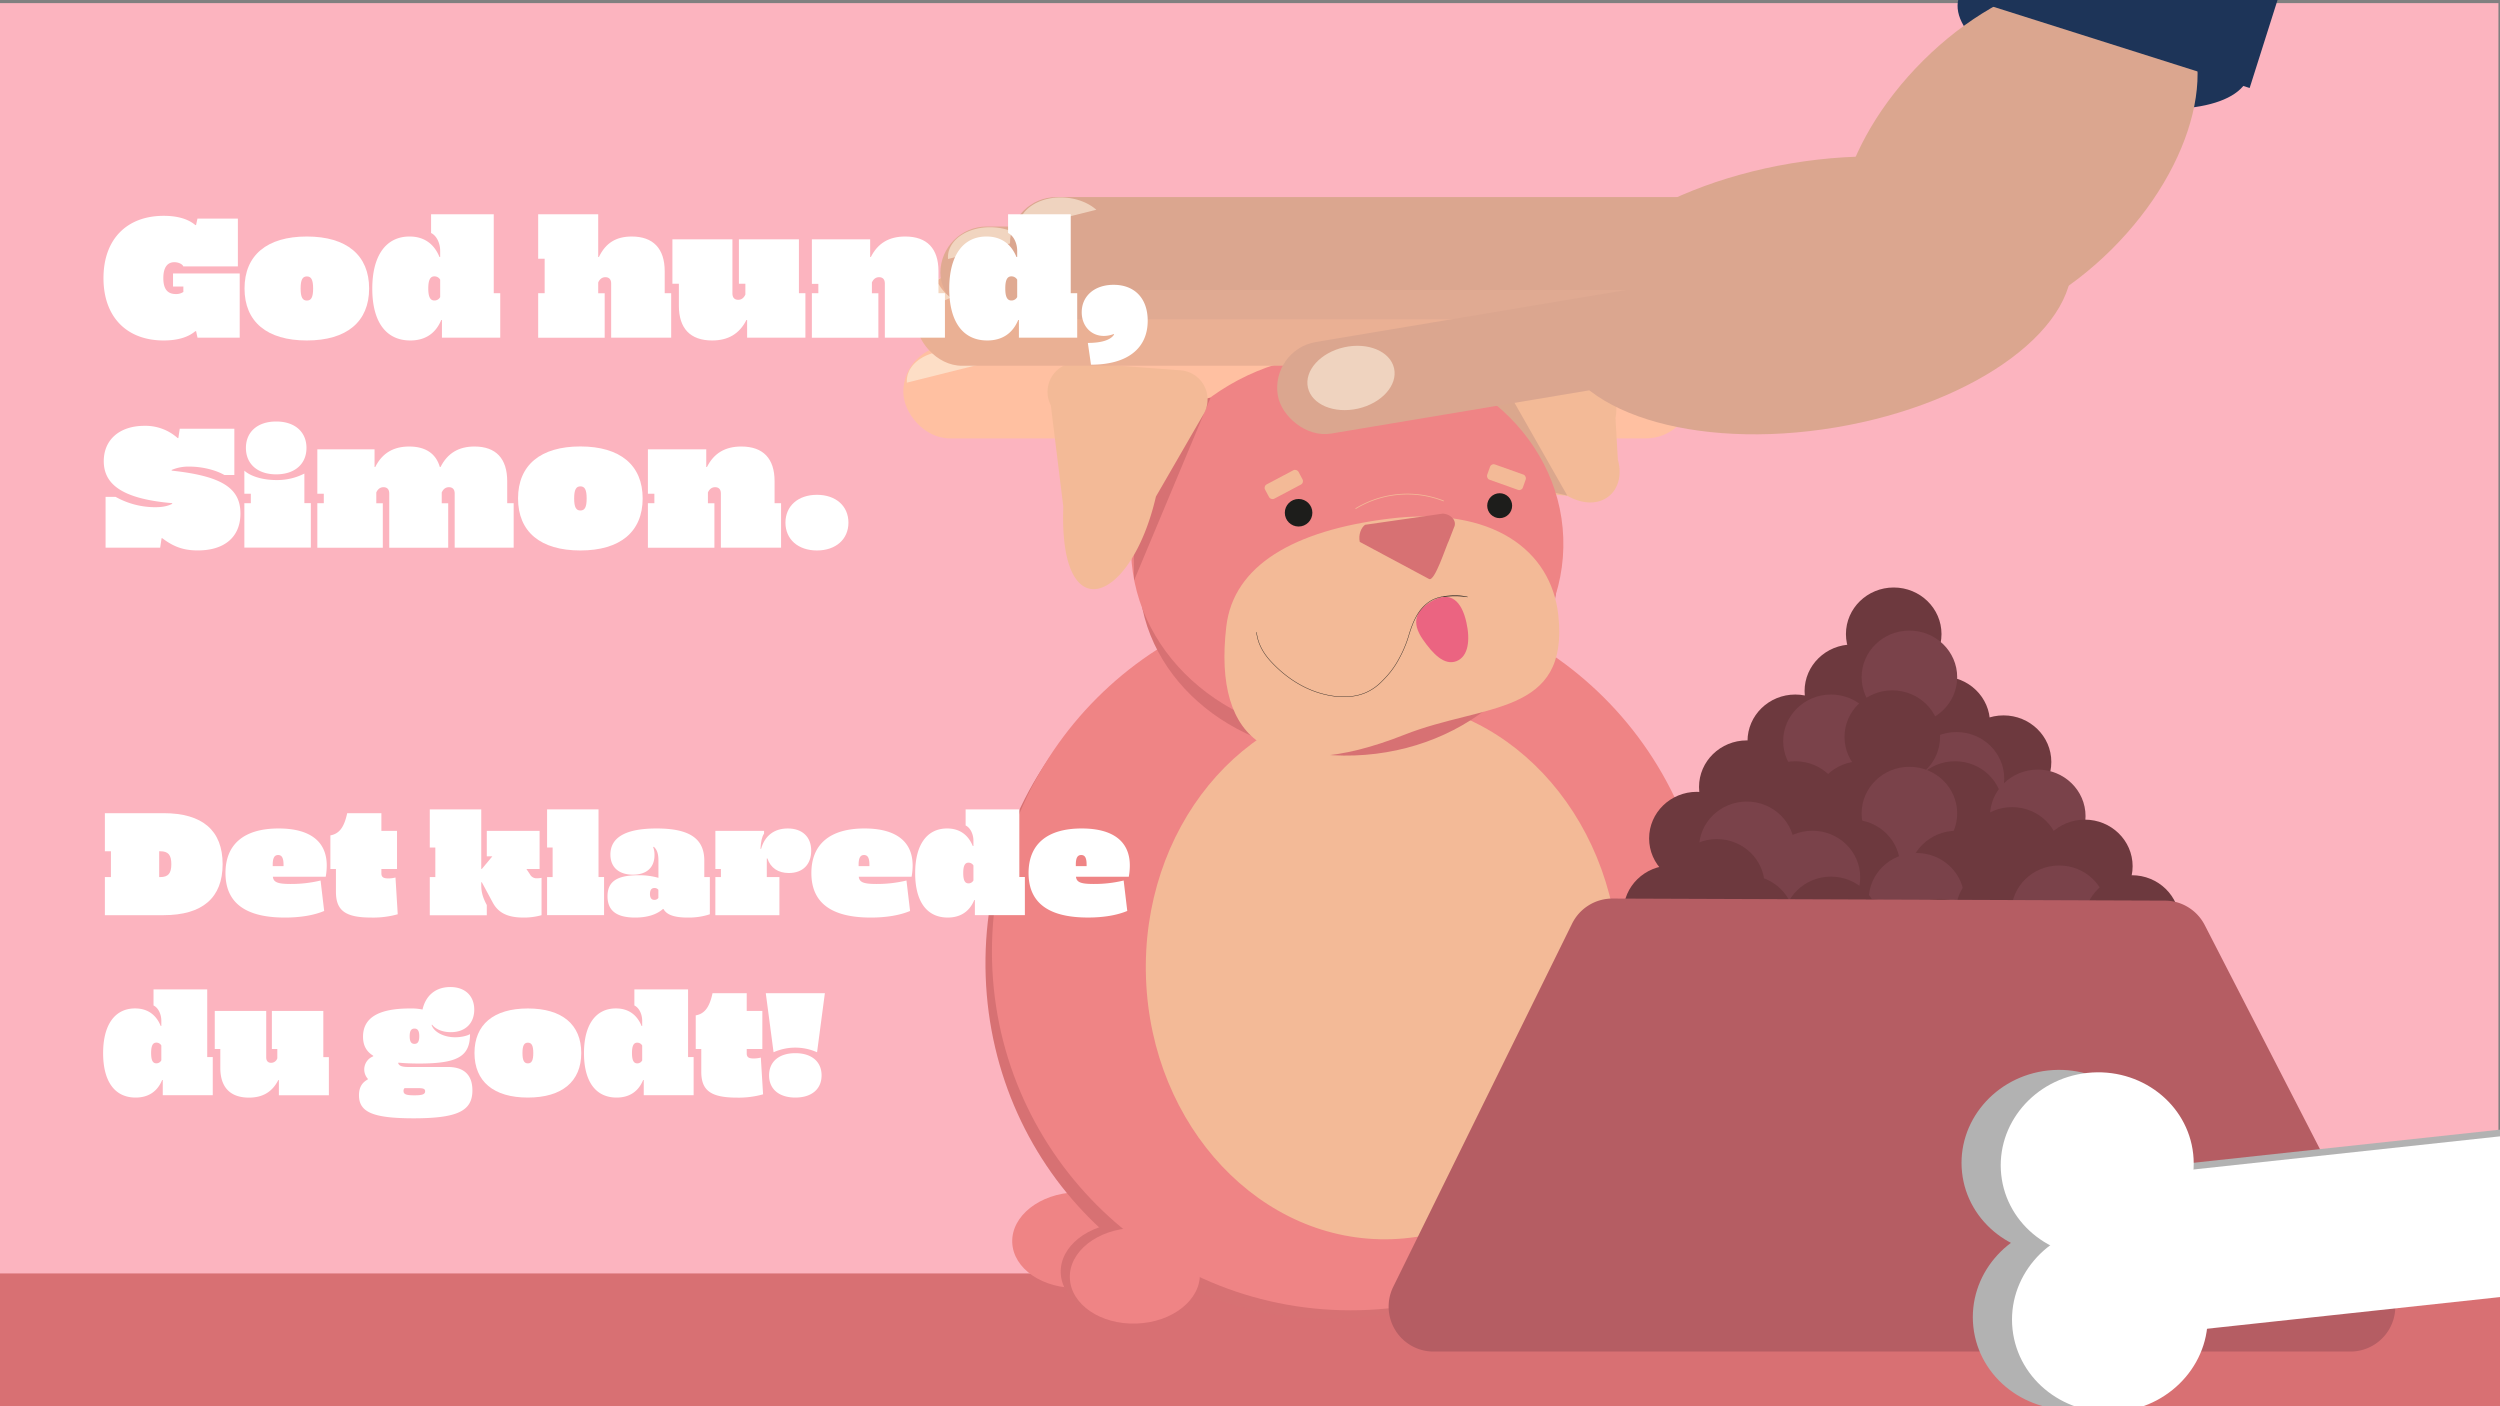 <svg xmlns="http://www.w3.org/2000/svg" width="1600" height="900" viewBox="0 0 1600 900">
  <rect x="0" y="0" width="1600" height="900" fill="#808080" stroke="none"/>
  <defs>
    <style>
      .cls-1 {
        fill: #fcb4bf;
      }

      .cls-2 {
        fill: #d87073;
      }

      .cls-3 {
        fill: #ffc0a1;
      }

      .cls-4 {
        fill: #fcf1e0;
        opacity: 0.6;
      }

      .cls-5 {
        fill: #f3ba97;
      }

      .cls-6 {
        fill: #ef8485;
      }

      .cls-7 {
        fill: #d77173;
      }

      .cls-8 {
        fill: #dba78d;
      }

      .cls-9 {
        fill: #1d1d1b;
      }

      .cls-10 {
        fill: #eb6481;
      }

      .cls-11, .cls-12 {
        fill: none;
        stroke-linecap: round;
        stroke-linejoin: round;
      }

      .cls-11 {
        stroke: #1d1d1b;
        stroke-width: 0.25px;
      }

      .cls-12 {
        stroke: #f3ba97;
        stroke-width: 0.5px;
      }

      .cls-13 {
        fill: #6d393e;
      }

      .cls-14 {
        fill: #7a424a;
      }

      .cls-15 {
        fill: #1d3458;
      }

      .cls-16 {
        fill: #eab094;
      }

      .cls-17 {
        fill: #dba68f;
      }

      .cls-18 {
        fill: #e0aa92;
      }

      .cls-19 {
        fill: #b55d63;
      }

      .cls-20 {
        fill: #b2b2b2;
      }

      .cls-21 {
        fill: #fff;
      }
    </style>
  </defs>
  <g id="Baggrundsfarve">
    <rect class="cls-1" x="-1" y="2" width="1600" height="900"/>
    <rect class="cls-2" x="-13" y="815" width="1653" height="89"/>
    <g>
      <rect class="cls-3" x="578.11" y="221.14" width="505.06" height="59.42" rx="29.71"/>
      <path class="cls-4" d="M580.41,244.9l49.64-12.43c-4.89-4.32-12.12-7.29-20.34-7.8-15.51-.95-28.63,7.23-29.31,18.27A16,16,0,0,0,580.41,244.9Z"/>
    </g>
    <g>
      <path class="cls-5" d="M963.46,214l-39.93,28c-7.82,6.95,3.62,13.1,7.54,22.8l13.71,33.9A24.74,24.74,0,0,0,969.72,314l33.42,3.33c21,11.79,38-2.6,32.29-23.21l-1.52-26.67c2.31-10.21-2.67-31.78-11.51-37.38l-29.25-18.55A24.74,24.74,0,0,0,963.46,214Z"/>
      <ellipse class="cls-6" cx="689.41" cy="793.68" rx="41.63" ry="30.6" transform="translate(-27.39 24.65) rotate(-2.01)"/>
      <ellipse class="cls-6" cx="1017.95" cy="794.22" rx="41.63" ry="30.6" transform="translate(-27.21 36.16) rotate(-2.01)"/>
      <ellipse class="cls-7" cx="850.41" cy="617.25" rx="219.72" ry="226.91" transform="translate(-21.11 30.18) rotate(-2.01)"/>
      <ellipse class="cls-7" cx="720.45" cy="813.17" rx="41.63" ry="30.6" transform="translate(-28.06 25.75) rotate(-2.01)"/>
      <ellipse class="cls-7" cx="977.22" cy="820.68" rx="41.63" ry="30.6" transform="translate(-28.16 34.75) rotate(-2.01)"/>
      <circle class="cls-6" cx="864.42" cy="609.02" r="229.58"/>
      <ellipse class="cls-5" cx="884.82" cy="620.71" rx="151.49" ry="172.49" transform="translate(-21.21 31.39) rotate(-2.01)"/>
      <ellipse class="cls-6" cx="726.28" cy="816.51" rx="41.63" ry="30.6" transform="translate(-28.17 25.96) rotate(-2.01)"/>
      <ellipse class="cls-6" cx="985.19" cy="820.41" rx="41.63" ry="30.6" transform="translate(-28.15 35.03) rotate(-2.01)"/>
      <ellipse class="cls-7" cx="862.83" cy="367.49" rx="133.87" ry="116.09" transform="translate(-12.35 30.47) rotate(-2.01)"/>
      <polygon class="cls-8" points="953.29 229.68 1003.05 317.14 868.89 287.19 953.29 229.68"/>
      <ellipse class="cls-6" cx="862.19" cy="349.09" rx="138.39" ry="123.05" transform="translate(-11.71 30.43) rotate(-2.01)"/>
      <polygon class="cls-7" points="774.81 254.42 725.76 371.59 725.18 266.76 774.81 254.42"/>
      <path class="cls-5" d="M672.52,259.37l8,64.91c-3,79.68,43.32,62.27,59.27-6.46l30-51.94A18.69,18.69,0,0,0,755.52,237l-65-4.86A18.69,18.69,0,0,0,672.52,259.37Z"/>
      <circle class="cls-9" cx="831.1" cy="328.16" r="8.82"/>
      <circle class="cls-9" cx="959.79" cy="323.64" r="7.98"/>
      <rect class="cls-5" x="809.51" y="304.86" width="24.24" height="10.37" rx="2.42" transform="translate(-49.52 420.98) rotate(-27.93)"/>
      <rect class="cls-5" x="952.04" y="300.15" width="24.24" height="10.37" rx="2.42" transform="translate(158.26 -305.69) rotate(19.6)"/>
      <path class="cls-5" d="M984.46,368.24c.3-9.73-13.82-24.72-41.15-32.22-21.92-6-22.94-4.4-31.37-2.2"/>
      <path class="cls-5" d="M997.3,393.53c7.19,64.83-47.73,56.62-98.47,76.7-83.57,33.09-122.72,5.25-114-69.25,4.61-39.19,43.3-61.45,103.92-69C955.25,323.7,992.71,352.2,997.3,393.53Z"/>
      <path class="cls-7" d="M923.48,328.7l-49.82,7.16c-2.47,1.74-4.43,6.32-3.42,10.95l44.36,23.75c3.64,1.93,10.84-21,12.69-24.56l3.24-8.34C932.55,333.78,929.33,329.24,923.48,328.7Z"/>
      <path class="cls-10" d="M932.16,423.13c-7.7,3-15-4.46-21.55-13.9-7.59-10.92-4.73-18.77,6.32-24.85,11.34-6.25,18.5.19,21.55,13.9C941,409.5,939.85,420.1,932.16,423.13Z"/>
      <path class="cls-11" d="M804.18,404.69c.84,7.4,4.43,13.53,9.42,18.9,8.24,8.85,18.45,16,30,19.66,10.57,3.38,23.29,4.33,33.27-1.36a32.46,32.46,0,0,0,6.84-5.13c1.26-1.25,2.51-2.51,3.7-3.83a54.48,54.48,0,0,0,8-11.43,74.47,74.47,0,0,0,5.73-13.25c2.66-9,6-18.48,14.39-23.6,4.73-2.87,10.19-3.28,15.57-3.54a38.21,38.21,0,0,1,8.1.95,51.42,51.42,0,0,0-15.32-.11"/>
      <path class="cls-12" d="M867.71,325.46a63.52,63.52,0,0,1,56.1-4.89"/>
    </g>
    <g>
      <ellipse class="cls-13" cx="1117.96" cy="503.66" rx="30.58" ry="29.8"/>
      <ellipse class="cls-13" cx="1282.27" cy="487.65" rx="30.58" ry="29.8"/>
      <ellipse class="cls-13" cx="1148.99" cy="474.3" rx="30.58" ry="29.8"/>
      <ellipse class="cls-13" cx="1185.51" cy="442.28" rx="30.58" ry="29.8"/>
      <ellipse class="cls-13" cx="1243.02" cy="462.74" rx="30.58" ry="29.8"/>
      <ellipse class="cls-14" cx="1171.82" cy="474.3" rx="30.58" ry="29.8"/>
      <ellipse class="cls-14" cx="1252.14" cy="498.32" rx="30.58" ry="29.8"/>
      <ellipse class="cls-13" cx="1211.98" cy="405.8" rx="30.58" ry="29.8"/>
      <ellipse class="cls-14" cx="1222.02" cy="433.38" rx="30.58" ry="29.8"/>
      <ellipse class="cls-13" cx="1211.07" cy="471.63" rx="30.58" ry="29.8"/>
      <ellipse class="cls-13" cx="1148.99" cy="517" rx="30.58" ry="29.8"/>
      <ellipse class="cls-13" cx="1190.98" cy="517" rx="30.58" ry="29.8"/>
      <ellipse class="cls-13" cx="1251.23" cy="517" rx="30.58" ry="29.8"/>
      <ellipse class="cls-14" cx="1222.02" cy="520.56" rx="30.58" ry="29.8"/>
      <ellipse class="cls-14" cx="1304.17" cy="522.34" rx="30.58" ry="29.8"/>
      <ellipse class="cls-13" cx="1086.01" cy="536.57" rx="30.58" ry="29.8"/>
      <ellipse class="cls-13" cx="1185.51" cy="554.37" rx="30.58" ry="29.8"/>
      <ellipse class="cls-13" cx="1252.14" cy="561.48" rx="30.58" ry="29.8"/>
      <ellipse class="cls-13" cx="1287.74" cy="546.36" rx="30.58" ry="29.8"/>
      <ellipse class="cls-14" cx="1117.96" cy="542.8" rx="30.58" ry="29.8"/>
      <ellipse class="cls-14" cx="1159.95" cy="561.48" rx="30.58" ry="29.8"/>
      <ellipse class="cls-14" cx="1226.58" cy="575.72" rx="30.58" ry="29.8"/>
      <ellipse class="cls-13" cx="1334.3" cy="554.37" rx="30.58" ry="29.8"/>
      <ellipse class="cls-13" cx="1282.27" cy="583.72" rx="30.58" ry="29.8"/>
      <ellipse class="cls-13" cx="1171.82" cy="590.84" rx="30.58" ry="29.8"/>
      <ellipse class="cls-13" cx="1241.19" cy="605.07" rx="30.58" ry="29.8"/>
      <ellipse class="cls-13" cx="1195.55" cy="605.07" rx="30.58" ry="29.8"/>
      <ellipse class="cls-14" cx="1317.87" cy="583.72" rx="30.58" ry="29.8"/>
      <ellipse class="cls-14" cx="1190.98" cy="620.2" rx="30.58" ry="29.8"/>
      <ellipse class="cls-13" cx="1098.79" cy="566.82" rx="30.58" ry="29.8"/>
      <ellipse class="cls-13" cx="1117.96" cy="589.95" rx="30.58" ry="29.8"/>
      <ellipse class="cls-13" cx="1069.58" cy="583.72" rx="30.58" ry="29.8"/>
      <ellipse class="cls-13" cx="1364.42" cy="589.95" rx="30.58" ry="29.8"/>
    </g>
    <g>
      <ellipse class="cls-15" cx="1346.37" cy="23.54" rx="40.6" ry="96.14" transform="translate(983.14 1320.2) rotate(-75.35)"/>
      <path class="cls-4" d="M589.28,195.46,638.91,183c-4.88-4.32-12.12-7.29-20.34-7.79-15.51-.95-28.63,7.22-29.31,18.26A14.38,14.38,0,0,0,589.28,195.46Z"/>
      <rect class="cls-16" x="585.98" y="174.67" width="505.06" height="59.42" rx="29.71"/>
      <ellipse class="cls-17" cx="1160.62" cy="189.07" rx="167.13" ry="85.69" transform="translate(-15.29 194.33) rotate(-9.51)"/>
      <ellipse class="cls-17" cx="1291.07" cy="99.1" rx="138.64" ry="85.36" transform="translate(305.05 938.42) rotate(-44.79)"/>
      <rect class="cls-18" x="601.83" y="144.96" width="505.06" height="59.42" rx="29.71"/>
      <path class="cls-4" d="M606.72,165.75l49.64-12.43c-4.89-4.33-12.13-7.3-20.34-7.8-15.51-1-28.63,7.22-29.31,18.27A16,16,0,0,0,606.72,165.75Z"/>
      <rect class="cls-17" x="815.73" y="198.44" width="302.05" height="59.42" rx="29.71" transform="translate(-24.41 162.84) rotate(-9.51)"/>
      <ellipse class="cls-4" cx="860.5" cy="245.32" rx="28.13" ry="20.03" transform="matrix(0.98, -0.22, 0.22, 0.98, -32.62, 190.79)"/>
      <rect class="cls-17" x="646.39" y="126.14" width="505.06" height="59.42" rx="29.71"/>
      <path class="cls-4" d="M652,146.68l49.64-12.43c-4.89-4.33-12.13-7.29-20.34-7.8-15.51-1-28.63,7.22-29.31,18.27A14.24,14.24,0,0,0,652,146.68Z"/>
      <path class="cls-4" d="M600.78,181.86a17.14,17.14,0,0,0-13.18,16.26,14.72,14.72,0,0,0,0,1.63l20.94-9.24A27.26,27.26,0,0,1,600.78,181.86Z"/>
      <rect class="cls-15" x="1276.03" y="-140.56" width="194.19" height="171.57" transform="translate(47.59 -417.31) rotate(17.58)"/>
    </g>
    <path class="cls-19" d="M1385.51,576.4l-353.46-1.33a28.77,28.77,0,0,0-25.92,16.06L891.69,823.52A28.76,28.76,0,0,0,917.5,865h586.73a28.77,28.77,0,0,0,25.59-41.92L1411,592A28.76,28.76,0,0,0,1385.51,576.4Z"/>
    <g>
      <g>
        <rect class="cls-20" x="1330.21" y="727.26" width="463.66" height="102.26" rx="16.93" transform="translate(-74.66 172.51) rotate(-6.17)"/>
        <ellipse class="cls-20" cx="1317.18" cy="743.58" rx="61.79" ry="58.93" transform="translate(-72.33 145.98) rotate(-6.17)"/>
        <ellipse class="cls-20" cx="1325.27" cy="842.32" rx="62.65" ry="59.75" transform="translate(-82.9 147.42) rotate(-6.17)"/>
      </g>
      <g>
        <rect class="cls-21" x="1355.3" y="728.84" width="463.66" height="102.26" rx="16.93" transform="translate(-74.68 175.22) rotate(-6.17)"/>
        <ellipse class="cls-21" cx="1342.27" cy="745.15" rx="61.79" ry="58.93" transform="translate(-72.36 148.68) rotate(-6.17)"/>
        <ellipse class="cls-21" cx="1350.36" cy="843.89" rx="62.65" ry="59.75" transform="translate(-82.93 150.13) rotate(-6.17)"/>
      </g>
    </g>
    <g>
      <path class="cls-21" d="M66.23,178c0-25.09,15.12-39.87,38.52-39.87,8.85,0,15.68,2,20.28,5.93h.44l.9-4.14h25.87v30.57H117.3c-.45-1.34-2.91-2.68-5.71-2.68-4.48,0-7.06,3.36-7.06,10.19,0,7.28,2.91,10.19,8,10.19a8.25,8.25,0,0,0,4.82-1.34V183.4h-6.61V175h42.67v41.11h-27l-.9-4.15H125c-4.6,3.92-11.43,5.94-20.28,5.94C81.35,217.9,66.23,203.12,66.23,178Z"/>
      <path class="cls-21" d="M156.5,184.64c0-21.28,14.33-33.27,39.87-33.27s39.87,12,39.87,33.27S221.9,217.9,196.37,217.9,156.5,205.92,156.5,184.64Zm43.9,0c0-5.6-1.23-7.73-4-7.73s-4,2.13-4,7.73,1.23,7.72,4,7.72S200.4,190.24,200.4,184.64Z"/>
      <path class="cls-21" d="M238.26,184.75c0-21.28,8.84-33.38,23.85-33.38,9.19,0,15.68,4.59,19.15,13.11h.45v-3.92c0-5.16-2.46-9.86-5.82-11.43v-12H316v50.51h4.15v28.45h-37.3V204.8h-.45c-3.58,8.62-10.3,13.1-19.82,13.1C247,217.9,238.26,205.92,238.26,184.75Zm43.45,5.37V179a4.17,4.17,0,0,0-3.69-2.13c-2.69,0-3.92,2.35-3.92,7.73s1.23,7.72,3.92,7.72A4.07,4.07,0,0,0,281.71,190.12Z"/>
      <path class="cls-21" d="M344.43,187.66h4.15V165.6h-4.15V137.15h38.42v27.33h.45c4.36-9.08,11.08-13.11,21.05-13.11,13.67,0,21.06,7.73,21.06,22.18v14.11h4.14v28.45H391.14V181.39c0-2.58-1.35-4-3.7-4-2,0-3.58,1.12-4.59,3.36v6.94H387v28.45H344.43Z"/>
      <path class="cls-21" d="M434.48,195.72V181.61h-4.14V153.16h38.41v34.72c0,2.58,1.35,4,3.7,4,2,0,3.58-1.12,4.59-3.36v-6.95H472.9V153.16h38.41v34.5h4.15v28.45h-37.3V204.8h-.45c-4.48,8.84-11.65,13.1-21.95,13.1C441.76,217.9,434.48,210.17,434.48,195.72Z"/>
      <path class="cls-21" d="M519.6,187.66h4.14v-6H519.6V153.16h37.3v11.32h.44c4.48-8.85,11.65-13.11,22-13.11,14,0,21.28,7.73,21.28,22.18v14.11h4.14v28.45H566.3V181.39c0-2.58-1.34-4-3.69-4-2,0-3.59,1.12-4.59,3.36v6.94h4.14v28.45H519.6Z"/>
      <path class="cls-21" d="M607.52,184.75c0-21.28,8.85-33.38,23.85-33.38,9.19,0,15.69,4.59,19.16,13.11H651v-3.92c0-5.16-2.47-9.86-5.83-11.43v-12h40.1v50.51h4.14v28.45H652.1V204.8h-.45c-3.59,8.62-10.31,13.1-19.83,13.1C616.26,217.9,607.52,205.92,607.52,184.75ZM651,190.12V179a4.19,4.19,0,0,0-3.7-2.13c-2.69,0-3.92,2.35-3.92,7.73s1.23,7.72,3.92,7.72A4.08,4.08,0,0,0,651,190.12Z"/>
      <path class="cls-21" d="M696.22,219.47c8.85,0,14.67-1.91,16.8-5.38l-.22-.33a17.14,17.14,0,0,1-6.38,1.23c-8.18,0-14.12-6.39-14.12-15.12,0-10.42,8.18-17.59,20.39-17.59,13.44,0,21.84,8.63,21.84,23,0,17.81-13.11,28.12-36.29,28.12Z"/>
      <path class="cls-21" d="M103.86,344.46h-.45l-.9,6.05H67.57V318H74a51.91,51.91,0,0,0,25.2,6.61c4.82,0,8-.68,11-2.13v-.45c-30.91-2.69-43.79-11.42-43.79-26.88,0-13.89,10.3-22.62,26-22.62a30.84,30.84,0,0,1,21.28,7.84h.45l.9-6h34.94V304h-6.38c-5.6-3.25-14.34-5.38-22.4-5.38a27.52,27.52,0,0,0-11.32,2.13v.45c32,3.47,44,11.09,44,27.44,0,15.12-10.3,23.63-27.22,23.63C117.63,352.3,111.14,350,103.86,344.46Z"/>
      <path class="cls-21" d="M156.39,322.06h4.14V316h-4.14V301.23c4.14,3.69,11.87,6,20.49,6a38.07,38.07,0,0,0,17.92-4.15v18.93h4.14v28.45H156.39Zm1-35.39c0-10.31,7.51-16.91,19.38-16.91s19.37,6.6,19.37,16.91-7.5,16.91-19.37,16.91S157.39,297,157.39,286.67Z"/>
      <path class="cls-21" d="M203.09,322.06h4.14V316h-4.14V287.56h36.62v11.32h.45c4.59-9.19,12-13.11,21.73-13.11,10.41,0,17.13,4.48,19.6,13.11h.45c4.48-8.85,11.64-13.11,21.72-13.11,13.78,0,20.95,7.73,20.95,22.18v14.11h4.14v28.45H291V315.79c0-2.58-1.35-4-3.7-4-2,0-3.58,1.12-4.59,3.36v6.94h4.14v28.45H249.12V315.79c0-2.58-1.34-4-3.7-4-2,0-3.58,1.12-4.59,3.36v6.94H245v28.45H203.09Z"/>
      <path class="cls-21" d="M331.55,319c0-21.28,14.34-33.27,39.87-33.27s39.88,12,39.88,33.27S397,352.3,371.42,352.3,331.55,340.32,331.55,319Zm43.91,0c0-5.6-1.24-7.73-4-7.73s-4,2.13-4,7.73,1.23,7.72,4,7.72S375.46,324.64,375.46,319Z"/>
      <path class="cls-21" d="M414.66,322.06h4.14V316h-4.14V287.56H452v11.32h.45c4.48-8.85,11.65-13.11,22-13.11,14,0,21.28,7.73,21.28,22.18v14.11h4.15v28.45H461.36V315.79c0-2.58-1.34-4-3.7-4-2,0-3.58,1.12-4.59,3.36v6.94h4.15v28.45H414.66Z"/>
      <path class="cls-21" d="M502.69,334.49c0-10.64,8.06-17.81,20.16-17.81S543,323.85,543,334.49s-8.07,17.81-20.16,17.81S502.69,345.13,502.69,334.49Z"/>
      <path class="cls-21" d="M67.12,561.33H71V544.81H67.12V520.43h37.54c25,0,37.82,11.14,37.82,32.64s-12.87,32.64-37.82,32.64H67.12Zm35.42,0c5.09,0,7.11-2.31,7.11-8.26s-2-8.26-7.11-8.26h-.67v16.52Z"/>
      <path class="cls-21" d="M144.31,558.73c0-18.52,12-28.51,34-28.51,20.16,0,30.81,8.35,30.81,23.71a39.4,39.4,0,0,1-.67,7.2H174.64c.38,3.55,3.17,4.61,11.33,4.61a79.35,79.35,0,0,0,19.2-2.21l2.3,19.49c-6.62,2.78-15.26,4.22-25.15,4.22Q144.31,587.24,144.31,558.73Zm37.15-4.41v-.87c0-4.32-1.06-6.24-3.46-6.24s-3.46,1.92-3.46,6.24v.87Z"/>
      <path class="cls-21" d="M215,570.73V556.14h-3.55v-21.5c5.66-1,8.83-5.18,10.75-14.21h21.89v11.33h10v24.38h-10v2.79c0,2.49,1.34,3.26,4.51,3.26a18.51,18.51,0,0,0,4.51-.58l1.44,23.52a58.19,58.19,0,0,1-16.9,2.11C221.1,587.24,215,582.83,215,570.73Z"/>
      <path class="cls-21" d="M315.37,577.64l-7-13H308v1.73c0,4.6,1,8.06,3.55,12.86v6.53H275.06V561.33h3.55V542.41h-3.55V518H308v38.11h.39l6.71-8.06h-3.55V531.76h33.79v24.38h-8.45l2.31,3.46a4.67,4.67,0,0,0,4.61,2.49,13.1,13.1,0,0,0,2.78-.28v23.9a41.41,41.41,0,0,1-11.52,1.53C325.55,587.24,319.12,584.65,315.37,577.64Z"/>
      <path class="cls-21" d="M350.13,561.33h3.55V542.41h-3.55V518h32.92v43.3h3.55v24.38H350.13Z"/>
      <path class="cls-21" d="M388.81,573.61c0-9.4,6-13.44,19.59-13.44a44.47,44.47,0,0,1,13,1.64V550.86c0-4.41-.87-7.1-3-8.93l-.38.2a13.49,13.49,0,0,1,.86,5.08c0,8.16-5.18,12.58-13.82,12.58-8.83,0-14.4-4.61-14.4-12.86,0-11.24,10.17-16.71,29.56-16.71,21,0,30.53,6.43,30.53,20.55v10.56h3.55v23.8a43,43,0,0,1-14.21,2.11c-8.44,0-13.43-1.73-15.45-5.47h-.38c-4.13,3.65-10.18,5.47-17.76,5.47C394.57,587.24,388.81,582.83,388.81,573.61Zm32.55,1.06v-5.19a3.06,3.06,0,0,0-2.6-1.15c-1.82,0-2.78,1.35-2.78,3.84s1,3.75,2.78,3.75A3,3,0,0,0,421.36,574.67Z"/>
      <path class="cls-21" d="M457.84,561.33h3.55v-5.19h-3.55V531.76H489v1.73c-1.43,2.2-2,5.08-2.3,9.79h.39c2.3-8.26,8.25-13.06,17.08-13.06,9.31,0,15,5.38,15,14.21s-5.38,14.3-14.31,14.3c-6.81,0-11.71-3.26-13.72-9.31h-.39v11.91h8.07v24.38h-41Z"/>
      <path class="cls-21" d="M519.28,558.73c0-18.52,12-28.51,34-28.51,20.16,0,30.81,8.35,30.81,23.71a39.4,39.4,0,0,1-.67,7.2H549.61c.38,3.55,3.17,4.61,11.33,4.61a79.35,79.35,0,0,0,19.2-2.21l2.3,19.49c-6.62,2.78-15.26,4.22-25.15,4.22Q519.28,587.24,519.28,558.73Zm37.15-4.41v-.87c0-4.32-1.06-6.24-3.46-6.24s-3.46,1.92-3.46,6.24v.87Z"/>
      <path class="cls-21" d="M585.71,558.83c0-18.24,7.58-28.61,20.44-28.61,7.88,0,13.44,3.94,16.42,11.23H623V538.1c0-4.42-2.11-8.45-5-9.8V518h34.37v43.3h3.55v24.38h-32V576h-.38c-3.07,7.39-8.83,11.23-17,11.23C593.19,587.24,585.71,577,585.71,558.83ZM623,563.44v-9.51a3.58,3.58,0,0,0-3.17-1.82c-2.3,0-3.36,2-3.36,6.62s1.06,6.63,3.36,6.63A3.5,3.5,0,0,0,623,563.44Z"/>
      <path class="cls-21" d="M658.28,558.73c0-18.52,12-28.51,34-28.51,20.15,0,30.81,8.35,30.81,23.71a39.4,39.4,0,0,1-.67,7.2H688.62c.38,3.55,3.16,4.61,11.32,4.61a79.29,79.29,0,0,0,19.2-2.21L721.45,583c-6.63,2.78-15.27,4.22-25.15,4.22Q658.28,587.24,658.28,558.73Zm37.15-4.41v-.87c0-4.32-1-6.24-3.45-6.24s-3.46,1.92-3.46,6.24v.87Z"/>
      <path class="cls-21" d="M66,674c0-18.24,7.58-28.61,20.45-28.61,7.87,0,13.44,3.94,16.41,11.23h.39V653.3c0-4.42-2.12-8.45-5-9.8V633.23h34.37v43.3h3.55v24.38h-32v-9.7h-.39c-3.07,7.39-8.83,11.23-17,11.23C73.46,702.44,66,692.17,66,674Zm37.25,4.61v-9.51a3.61,3.61,0,0,0-3.17-1.82c-2.31,0-3.36,2-3.36,6.62s1,6.63,3.36,6.63A3.51,3.51,0,0,0,103.22,678.64Z"/>
      <path class="cls-21" d="M141,683.44v-12.1h-3.55V647h32.93v29.76c0,2.21,1.15,3.45,3.16,3.45a4.22,4.22,0,0,0,3.94-2.88v-5.95H174V647h32.92v29.57h3.56v24.38h-32v-9.7h-.38c-3.84,7.59-10,11.23-18.82,11.23C147.28,702.44,141,695.82,141,683.44Z"/>
      <path class="cls-21" d="M229.75,701c0-4.8,1.72-8.06,5.66-10.17v-.39a9,9,0,0,1,3.45-14.39v-.39c-4.51-2.78-6.52-6.72-6.52-12.19,0-12.09,9.88-18.05,30-18.05a36,36,0,0,1,8.07.68c2.11-9.22,8.64-14.4,17.76-14.4,9.5,0,15.35,5.66,15.35,14.49,0,8.54-5.56,14.4-15,14.4-4.61,0-9.31-1.44-12-4.8l-.29.19c1.35,4.32,7.49,7.87,15.07,7.87,3.27,0,7.11-.67,9.51-2,0,14.3-8,18.81-32.55,18.81q-7.49,0-13.24-.57l-.19.28c.48,1.73,2.4,2.5,6.43,2.5h25.34c10.37,0,15.74,5.09,15.74,15,0,13.24-9.69,17.85-37.82,17.85C238.86,715.69,229.75,711.85,229.75,701Zm42.33-2.59c0-1.53-1.15-2-4.32-2h-8.83a2.38,2.38,0,0,0-.67,1.82c0,2.11,1.72,2.78,6.91,2.78S272.08,700.33,272.08,698.41Zm-3.75-35.23c0-3.45-1-4.89-3.07-4.89s-3.07,1.44-3.07,4.89,1,4.9,3.07,4.9S268.33,666.64,268.33,663.18Z"/>
      <path class="cls-21" d="M303.67,673.93c0-18.24,12.28-28.51,34.17-28.51S372,655.69,372,673.93s-12.28,28.51-34.17,28.51S303.67,692.17,303.67,673.93Zm37.63,0c0-4.8-1.06-6.62-3.46-6.62s-3.46,1.82-3.46,6.62,1.06,6.63,3.46,6.63S341.3,678.73,341.3,673.93Z"/>
      <path class="cls-21" d="M373.75,674c0-18.24,7.58-28.61,20.44-28.61,7.87,0,13.44,3.94,16.42,11.23H411V653.3c0-4.42-2.11-8.45-5-9.8V633.23h34.36v43.3h3.56v24.38H412v-9.7h-.38c-3.07,7.39-8.83,11.23-17,11.23C381.23,702.44,373.75,692.17,373.75,674ZM411,678.64v-9.51a3.58,3.58,0,0,0-3.17-1.82c-2.3,0-3.36,2-3.36,6.62s1.06,6.63,3.36,6.63A3.49,3.49,0,0,0,411,678.64Z"/>
      <path class="cls-21" d="M448.82,685.93V671.34h-3.55v-21.5c5.66-1,8.83-5.18,10.75-14.21H477.9V647h10v24.38h-10v2.79c0,2.49,1.35,3.26,4.52,3.26a18.51,18.51,0,0,0,4.51-.58l1.44,23.52a57.9,57.9,0,0,1-16.9,2.11C455,702.44,448.82,698,448.82,685.93Z"/>
      <path class="cls-21" d="M490.1,635.63h37.82l-5,37.82a34.11,34.11,0,0,0-27.84,0Zm2.11,52.61c0-8.84,6.43-14.21,16.8-14.21s16.8,5.37,16.8,14.21-6.43,14.2-16.8,14.2S492.21,697.07,492.21,688.24Z"/>
    </g>
  </g>
</svg>
